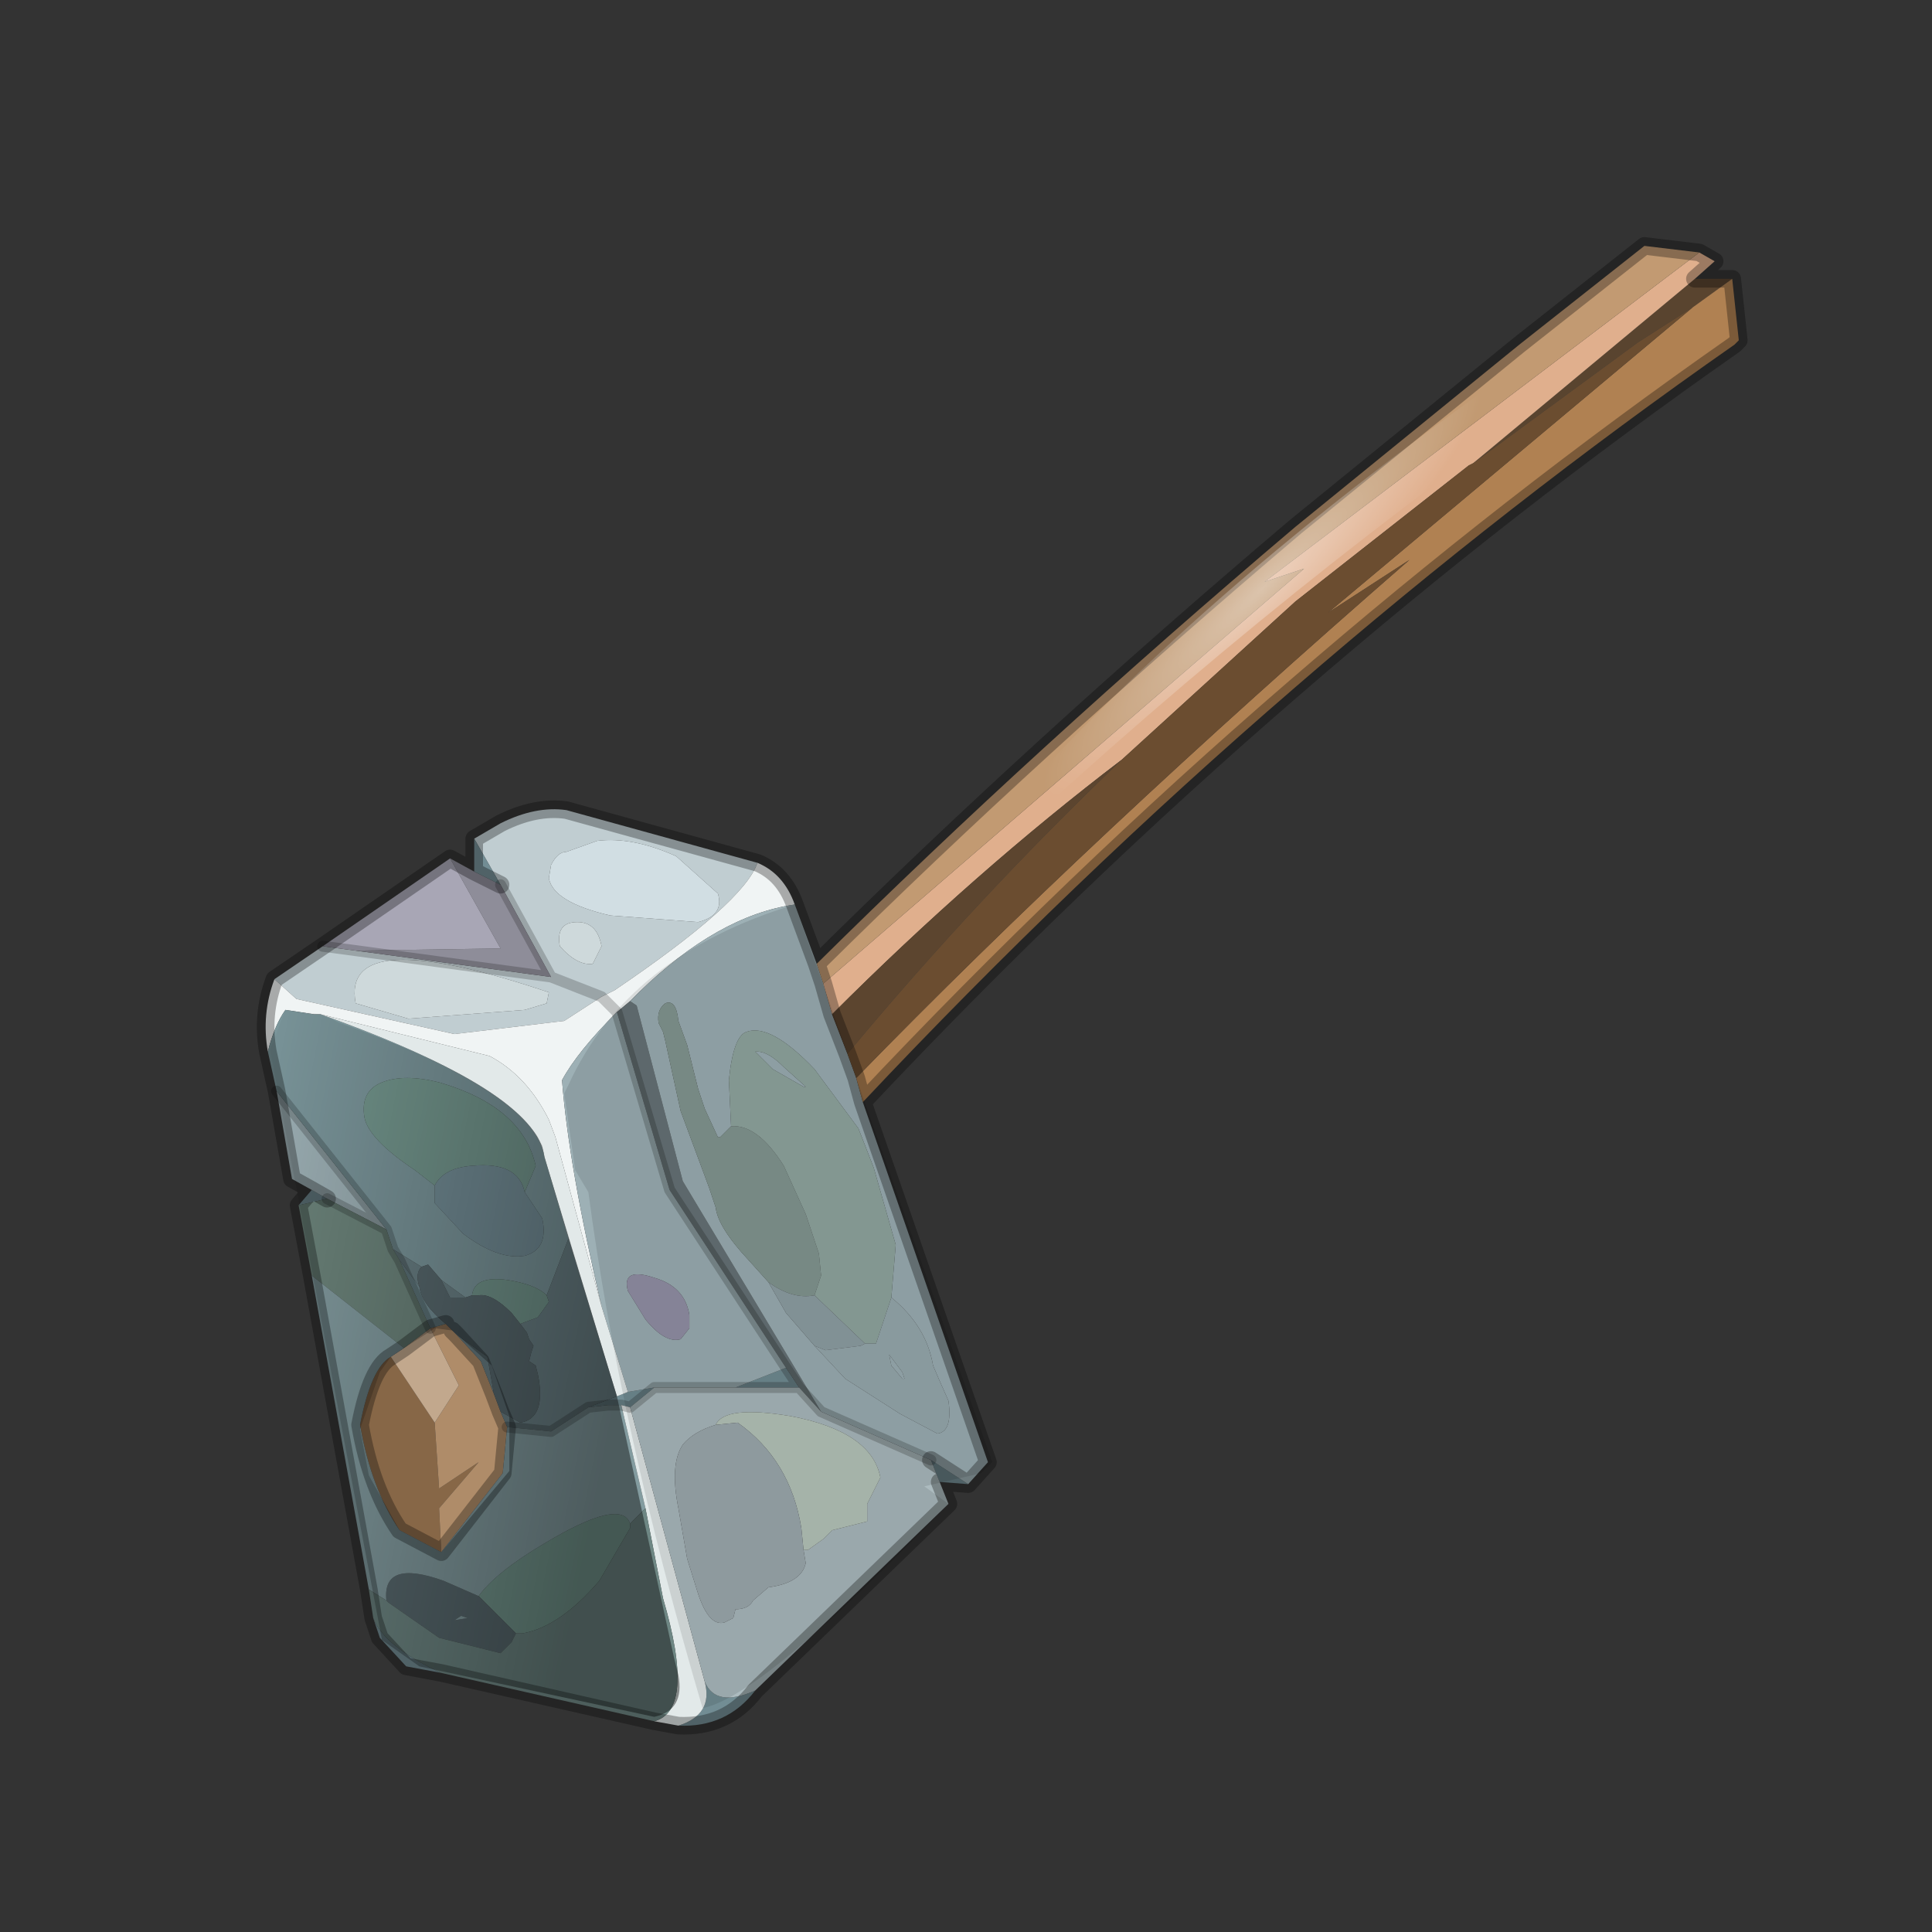 <?xml version="1.0" encoding="UTF-8" standalone="no"?>
<svg xmlns:xlink="http://www.w3.org/1999/xlink" height="440.0px" width="440.0px" xmlns="http://www.w3.org/2000/svg">
  <rect width="100%" height="100%" fill="#333333" stroke="none"/>
  <g transform="matrix(10.0, 0.0, 0.0, 10.0, 0.0, 0.0)">
    <use height="44.0" transform="matrix(1.0, 0.0, 0.0, 1.0, 0.0, 0.0)" width="44.0" xlink:href="#shape0"/>
  </g>
  <defs>
    <g id="shape0" transform="matrix(1.0, 0.0, 0.0, 1.0, 0.0, 0.0)">
      <path d="M44.0 44.0 L0.0 44.0 0.0 0.0 44.0 0.0 44.0 44.0" fill="#33cc33" fill-opacity="0.0" fill-rule="evenodd" stroke="none"/>
      <path d="M8.9 30.9 L9.9 32.4 10.0 33.9 10.9 33.3 10.0 34.35 10.05 35.35 9.1 34.85 Q8.45 33.9 8.2 32.45 8.45 31.15 8.9 30.9" fill="#876747" fill-rule="evenodd" stroke="none"/>
      <path d="M11.25 31.75 L11.4 32.15 11.55 32.5 11.45 33.55 10.05 35.35 10.0 34.35 10.9 33.3 10.0 33.9 9.9 32.4 10.45 31.55 9.8 30.25 10.15 30.15 10.3 30.3 10.4 30.4 10.95 31.0 11.25 31.75" fill="#af8c69" fill-rule="evenodd" stroke="none"/>
      <path d="M9.2 30.7 L9.8 30.25 10.45 31.55 9.9 32.4 8.9 30.9 9.2 30.7" fill="#c2a88d" fill-rule="evenodd" stroke="none"/>
      <path d="M6.25 22.3 L7.35 21.55 8.1 21.65 12.55 22.25 11.4 20.15 10.8 19.1 11.4 18.75 Q12.2 18.35 12.9 18.45 L17.25 19.65 Q16.95 20.55 14.0 22.55 L13.7 22.7 12.85 23.25 10.35 23.55 6.75 22.75 6.25 22.3 M8.1 22.85 L9.3 23.2 11.95 23.0 12.45 22.85 12.5 22.6 Q7.75 21.0 8.1 22.85 M13.7 21.55 Q13.6 21.0 13.15 21.0 12.65 21.0 12.75 21.55 13.15 22.0 13.5 21.95 L13.7 21.55 M13.6 19.15 L12.9 19.4 Q12.7 19.4 12.55 19.7 L12.5 20.0 Q12.6 20.55 13.9 20.85 L15.9 21.0 Q16.5 20.85 16.35 20.35 L15.4 19.5 Q14.4 19.05 13.6 19.15 M13.7 22.7 L12.55 22.25 13.7 22.7" fill="#c0cdd1" fill-rule="evenodd" stroke="none"/>
      <path d="M13.6 19.15 Q14.4 19.05 15.4 19.5 L16.35 20.35 Q16.5 20.85 15.9 21.0 L13.9 20.85 Q12.6 20.55 12.5 20.0 L12.55 19.7 Q12.7 19.4 12.9 19.4 L13.6 19.15" fill="#d1dee3" fill-rule="evenodd" stroke="none"/>
      <path d="M8.1 22.85 Q7.75 21.0 12.5 22.6 L12.45 22.85 11.95 23.0 9.3 23.2 8.1 22.85 M13.7 21.55 L13.5 21.95 Q13.15 22.0 12.75 21.55 12.65 21.0 13.15 21.0 13.6 21.0 13.7 21.55" fill="#ced9db" fill-rule="evenodd" stroke="none"/>
      <path d="M10.25 19.55 L10.8 19.85 11.4 20.15 12.55 22.25 8.1 21.65 11.4 21.6 10.25 19.55" fill="#8e8d99" fill-rule="evenodd" stroke="none"/>
      <path d="M7.35 21.55 L10.25 19.55 11.4 21.6 8.1 21.65 7.35 21.55" fill="#a8a6b5" fill-rule="evenodd" stroke="none"/>
      <path d="M22.05 33.8 L21.4 33.75 21.2 33.25 22.05 33.8 M17.2 38.5 Q16.55 39.35 15.45 39.3 16.25 39.05 16.05 38.3 16.3 38.9 17.2 38.5 M10.05 38.1 L9.25 37.95 8.65 37.3 8.5 36.85 Q8.75 37.5 10.05 38.1 M6.8 27.45 L7.1 27.1 7.45 27.3 6.8 27.45 M10.8 19.85 L10.8 19.1 11.4 20.15 10.8 19.85 M17.9 31.15 L18.2 31.6 16.75 31.6 17.9 31.15 M9.55 29.3 Q9.6 29.7 10.15 30.15 L9.8 30.25 9.1 28.7 9.55 29.3 M14.35 32.05 L14.15 32.0 13.85 32.0 13.4 32.05 14.05 31.8 14.3 31.7 14.9 31.6 14.35 32.05" fill="#728d94" fill-rule="evenodd" stroke="none"/>
      <path d="M6.1 23.95 Q5.95 23.1 6.25 22.3 L6.75 22.75 10.35 23.55 12.85 23.25 13.7 22.7 14.0 22.55 Q16.95 20.55 17.25 19.65 17.85 19.9 18.1 20.6 16.35 20.85 14.55 22.6 L14.35 22.8 14.05 23.05 Q13.15 23.95 12.8 24.6 12.95 26.55 13.7 29.75 L12.65 25.9 12.5 25.5 Q12.0 24.5 11.15 24.05 L7.3 23.1 7.15 23.1 6.5 23.0 Q6.25 23.35 6.1 23.95 M13.7 22.7 L14.05 23.05 13.7 22.7" fill="#f0f4f4" fill-rule="evenodd" stroke="none"/>
      <path d="M14.05 23.05 L14.35 22.8 14.5 22.9 15.55 26.9 18.7 32.15 18.2 31.6 17.9 31.15 15.25 27.1 14.05 23.05" fill="#687478" fill-rule="evenodd" stroke="none"/>
      <path d="M19.65 25.1 L22.5 33.3 22.05 33.8 21.2 33.25 18.7 32.15 15.55 26.9 14.5 22.9 14.35 22.8 14.55 22.6 Q16.35 20.85 18.1 20.6 L18.6 21.95 18.75 22.4 18.95 23.1 19.3 24.0 19.5 24.55 19.65 25.1 M7.1 27.1 L6.65 26.85 6.3 24.85 8.8 28.0 7.45 27.3 7.1 27.1 M13.7 29.75 Q12.95 26.55 12.8 24.6 13.15 23.95 14.05 23.05 L15.25 27.1 17.9 31.15 16.75 31.6 14.9 31.6 14.3 31.7 13.7 29.75 M16.65 25.65 L16.6 25.7 16.4 25.9 16.35 25.9 16.05 25.25 15.9 24.8 15.8 24.4 15.65 23.8 15.45 23.25 Q15.4 22.75 15.15 22.85 14.95 23.0 15.0 23.3 L15.1 23.5 15.15 23.7 15.5 25.3 16.15 27.05 16.3 27.5 Q16.35 27.95 17.05 28.7 L17.5 29.2 17.9 29.9 18.55 30.65 19.25 31.4 20.5 32.2 21.35 32.65 Q21.7 32.6 21.6 31.9 L21.4 31.45 21.25 31.1 Q21.1 30.2 20.3 29.55 L20.4 28.35 19.9 26.6 19.55 25.7 18.55 24.35 Q17.55 23.3 17.0 23.5 16.7 23.6 16.6 24.6 L16.65 25.65 M17.2 23.95 L17.25 23.95 Q17.5 23.95 17.85 24.3 L18.35 24.75 18.3 24.75 17.6 24.35 17.25 24.0 17.2 23.95 M15.7 30.25 L15.7 29.95 Q15.6 29.3 14.9 29.1 14.15 28.85 14.3 29.4 L14.7 30.05 Q15.15 30.6 15.5 30.5 L15.7 30.25 M20.6 31.4 L20.55 31.4 20.3 31.1 20.25 30.85 20.55 31.25 20.6 31.4" fill="#9db0b5" fill-rule="evenodd" stroke="none"/>
      <path d="M17.5 29.2 L17.05 28.7 Q16.35 27.95 16.3 27.5 L16.15 27.05 15.5 25.3 15.15 23.7 15.1 23.5 15.0 23.3 Q14.95 23.0 15.15 22.85 15.4 22.75 15.45 23.25 L15.65 23.8 15.8 24.4 15.9 24.8 16.05 25.25 16.35 25.9 16.4 25.9 16.6 25.7 16.65 25.65 Q17.25 25.6 17.85 26.55 L18.35 27.65 18.65 28.55 18.7 29.05 18.55 29.5 Q18.05 29.6 17.5 29.2" fill="#859993" fill-rule="evenodd" stroke="none"/>
      <path d="M6.3 24.85 L6.1 23.95 Q6.25 23.35 6.5 23.0 L7.15 23.1 7.3 23.1 Q12.2 24.85 12.4 26.35 L12.95 28.2 12.45 29.5 Q12.2 29.25 11.55 29.15 10.8 29.05 10.75 29.5 L10.6 29.55 10.05 29.15 9.75 28.8 9.6 28.85 8.95 28.45 8.8 28.0 6.3 24.85 M11.95 27.15 L12.2 26.55 Q11.9 25.2 10.0 24.65 9.2 24.45 8.7 24.65 8.2 24.85 8.3 25.45 8.4 25.95 9.45 26.65 L9.9 27.0 9.9 27.4 10.55 28.1 Q11.35 28.7 11.95 28.6 12.5 28.45 12.35 27.75 L11.95 27.15" fill="#7b969b" fill-rule="evenodd" stroke="none"/>
      <path d="M9.9 27.0 L9.45 26.65 Q8.4 25.95 8.3 25.45 8.2 24.85 8.7 24.65 9.2 24.45 10.0 24.65 11.9 25.2 12.2 26.55 L11.95 27.15 Q11.8 26.45 10.75 26.55 10.1 26.6 9.9 27.0 M11.85 30.15 L11.65 29.9 Q11.2 29.45 10.9 29.5 L10.75 29.5 Q10.8 29.05 11.55 29.15 12.2 29.25 12.45 29.5 L12.5 29.65 12.25 30.0 11.85 30.15 M10.9 36.35 Q11.3 35.8 12.4 35.15 14.15 34.1 14.35 34.7 L14.35 34.8 13.65 36.0 Q12.75 37.05 11.9 37.2 L11.75 37.2 10.9 36.35" fill="#73968d" fill-rule="evenodd" stroke="none"/>
      <path d="M11.95 27.15 L12.35 27.75 Q12.5 28.45 11.95 28.6 11.35 28.7 10.55 28.1 L9.9 27.4 9.9 27.0 Q10.1 26.6 10.75 26.55 11.8 26.45 11.95 27.15" fill="#738d96" fill-rule="evenodd" stroke="none"/>
      <path d="M10.4 30.4 L11.1 30.9 11.25 31.75 10.95 31.0 10.4 30.4 M11.4 32.15 L11.85 32.4 Q12.45 32.3 12.25 31.3 L12.2 31.1 12.05 31.0 12.1 30.8 12.15 30.65 12.05 30.5 12.0 30.35 11.85 30.15 12.25 30.0 12.5 29.65 12.45 29.5 12.95 28.2 14.05 31.8 13.4 32.05 12.55 32.6 11.55 32.5 11.4 32.15 M10.6 29.55 L10.25 29.55 10.05 29.15 10.6 29.55 M9.6 28.85 Q9.45 29.0 9.55 29.3 L9.1 28.7 8.95 28.45 9.6 28.85" fill="#6a8085" fill-rule="evenodd" stroke="none"/>
      <path d="M7.1 29.05 L6.8 27.45 7.45 27.3 8.8 28.0 8.95 28.45 9.1 28.7 9.8 30.25 9.2 30.7 7.1 29.05" fill="#6d857c" fill-rule="evenodd" stroke="none"/>
      <path d="M11.25 31.75 L11.1 30.9 10.4 30.4 10.3 30.3 10.15 30.15 Q9.6 29.7 9.55 29.3 9.45 29.0 9.6 28.85 L9.75 28.8 10.05 29.15 10.25 29.55 10.6 29.55 10.75 29.5 10.9 29.5 Q11.2 29.45 11.65 29.9 L11.85 30.15 12.0 30.35 12.05 30.5 12.15 30.65 12.1 30.8 12.05 31.0 12.2 31.1 12.25 31.3 Q12.45 32.3 11.85 32.4 L11.4 32.15 11.25 31.75 M10.5 36.8 L10.35 36.9 10.65 36.85 10.5 36.8 M10.9 36.35 L11.75 37.2 11.65 37.4 11.4 37.65 10.0 37.3 8.85 36.5 8.8 36.45 Q8.7 35.5 10.1 36.0 L10.9 36.35" fill="#58696e" fill-rule="evenodd" stroke="none"/>
      <path d="M8.4 36.2 L7.1 29.05 9.2 30.7 8.9 30.9 Q8.45 31.15 8.2 32.45 8.45 33.9 9.1 34.85 L10.05 35.35 11.45 33.55 11.55 32.5 12.55 32.6 13.4 32.05 13.85 32.0 14.15 32.0 14.7 34.35 14.35 34.7 Q14.15 34.1 12.4 35.15 11.3 35.8 10.9 36.35 L10.1 36.0 Q8.7 35.5 8.8 36.45 L8.4 36.2 M10.5 36.8 L10.65 36.85 10.35 36.9 10.5 36.8" fill="#839ca0" fill-rule="evenodd" stroke="none"/>
      <path d="M15.45 39.3 L14.9 39.2 Q15.85 38.95 15.1 36.4 L14.7 34.35 14.15 32.0 14.35 32.05 16.05 38.3 Q16.25 39.05 15.45 39.3 M7.3 23.1 L11.15 24.05 Q12.0 24.5 12.5 25.5 L12.65 25.9 13.7 29.75 14.3 31.7 14.05 31.8 12.95 28.2 12.4 26.35 Q12.2 24.85 7.3 23.1" fill="#e2e9e9" fill-rule="evenodd" stroke="none"/>
      <path d="M15.7 30.25 L15.5 30.5 Q15.15 30.6 14.7 30.05 L14.3 29.4 Q14.15 28.85 14.9 29.1 15.6 29.3 15.7 29.95 L15.7 30.25" fill="#9492a8" fill-rule="evenodd" stroke="none"/>
      <path d="M21.4 33.75 L21.6 34.25 17.2 38.5 Q16.3 38.9 16.05 38.3 L14.35 32.05 14.9 31.6 16.75 31.6 18.2 31.6 18.7 32.15 21.2 33.25 21.4 33.75 M18.3 35.3 L18.4 35.3 18.75 35.05 18.95 34.85 19.75 34.65 19.75 34.25 19.95 33.85 20.05 33.65 Q19.85 32.6 18.0 32.25 16.5 32.0 16.3 32.45 15.8 32.6 15.55 32.9 15.25 33.35 15.45 34.35 L15.65 35.5 15.9 36.3 Q16.15 37.05 16.5 36.95 L16.7 36.85 16.75 36.65 Q17.05 36.65 17.15 36.45 L17.5 36.15 Q18.25 36.05 18.35 35.6 L18.3 35.3" fill="#acbbbf" fill-rule="evenodd" stroke="none"/>
      <path d="M16.65 25.65 L16.6 24.6 Q16.7 23.6 17.0 23.5 17.55 23.3 18.55 24.35 L19.55 25.7 19.9 26.6 20.4 28.35 20.3 29.55 19.95 30.6 19.7 30.6 18.55 29.5 18.7 29.05 18.65 28.55 18.35 27.65 17.85 26.55 Q17.25 25.6 16.65 25.65 M17.2 23.95 L17.25 24.0 17.6 24.35 18.3 24.75 18.35 24.75 17.85 24.3 Q17.5 23.95 17.25 23.95 L17.2 23.95" fill="#92a8a2" fill-rule="evenodd" stroke="none"/>
      <path d="M18.55 30.65 L17.9 29.9 17.5 29.2 Q18.05 29.6 18.55 29.5 L19.7 30.6 19.6 30.65 18.8 30.75 18.55 30.65" fill="#90a1a6" fill-rule="evenodd" stroke="none"/>
      <path d="M20.3 29.55 Q21.1 30.2 21.25 31.1 L21.4 31.45 21.6 31.9 Q21.7 32.6 21.35 32.65 L20.5 32.2 19.25 31.4 18.55 30.65 18.8 30.75 19.6 30.65 19.7 30.6 19.95 30.6 20.3 29.55 M20.6 31.4 L20.55 31.25 20.25 30.85 20.3 31.1 20.55 31.4 20.6 31.4" fill="#99abb0" fill-rule="evenodd" stroke="none"/>
      <path d="M16.3 32.45 Q16.5 32.0 18.0 32.25 19.85 32.6 20.05 33.65 L19.95 33.85 19.75 34.25 19.75 34.65 18.95 34.85 18.75 35.05 18.4 35.3 18.3 35.3 18.25 34.8 Q18.0 33.25 16.8 32.4 L16.3 32.45" fill="#b8c7bc" fill-rule="evenodd" stroke="none"/>
      <path d="M16.3 32.45 L16.8 32.4 Q18.0 33.25 18.25 34.8 L18.3 35.3 18.35 35.6 Q18.25 36.05 17.5 36.15 L17.15 36.45 Q17.05 36.65 16.75 36.65 L16.7 36.85 16.5 36.95 Q16.15 37.05 15.9 36.3 L15.65 35.5 15.45 34.35 Q15.25 33.35 15.55 32.9 15.8 32.6 16.3 32.45" fill="#9eabb0" fill-rule="evenodd" stroke="none"/>
      <path d="M14.9 39.2 L10.05 38.1 Q8.75 37.5 8.5 36.85 L8.4 36.2 8.8 36.45 8.85 36.5 10.0 37.3 11.4 37.65 11.65 37.4 11.75 37.2 11.9 37.2 Q12.75 37.05 13.65 36.0 L14.35 34.8 14.35 34.7 14.7 34.35 15.1 36.4 Q15.85 38.95 14.9 39.2" fill="#6e8784" fill-rule="evenodd" stroke="none"/>
      <path d="M38.6 6.35 L39.45 6.35 38.55 7.0 37.3 7.8 33.55 10.55 38.6 6.35" fill="#59442f" fill-rule="evenodd" stroke="none"/>
      <path d="M39.45 6.35 L39.6 7.75 39.5 7.85 Q34.35 11.45 29.5 15.65 24.4 20.05 19.65 25.1 L19.5 24.55 Q24.8 19.1 32.1 12.75 L30.25 13.95 38.55 7.0 39.45 6.35" fill="#b08152" fill-rule="evenodd" stroke="none"/>
      <path d="M38.7 5.75 L39.05 5.95 38.6 6.35 33.55 10.55 33.45 10.6 29.5 13.7 25.55 17.3 Q22.2 19.85 18.95 23.1 L18.75 22.4 29.7 12.95 28.8 13.25 38.7 5.75" fill="#e0af8d" fill-rule="evenodd" stroke="none"/>
      <path d="M18.6 21.95 Q23.6 17.0 29.5 12.0 L34.6 7.85 37.45 5.6 38.7 5.75 28.8 13.25 29.7 12.95 18.75 22.4 18.6 21.95" fill="#c29a72" fill-rule="evenodd" stroke="none"/>
      <path d="M19.3 24.0 L18.95 23.1 Q22.2 19.85 25.55 17.3 22.25 20.45 19.3 24.0" fill="#5c452f" fill-rule="evenodd" stroke="none"/>
      <path d="M25.55 17.3 L29.5 13.7 33.45 10.6 33.55 10.55 37.3 7.8 38.55 7.0 30.25 13.95 32.1 12.75 Q24.8 19.1 19.5 24.55 L19.3 24.0 Q22.25 20.45 25.55 17.3" fill="#6b4d30" fill-rule="evenodd" stroke="none"/>
      <path d="M18.6 21.95 Q23.6 17.0 29.5 12.0 L34.6 7.85 37.45 5.6 38.7 5.75 39.05 5.95 38.6 6.35 39.45 6.35 39.6 7.75 39.5 7.85 Q34.35 11.45 29.5 15.65 24.4 20.05 19.65 25.1 L22.5 33.3 22.05 33.8 21.4 33.75 21.6 34.25 17.2 38.5 Q16.55 39.35 15.45 39.3 L14.9 39.2 10.05 38.1 9.25 37.95 8.65 37.3 8.5 36.85 8.4 36.2 7.1 29.05 6.8 27.45 7.1 27.1 6.65 26.85 6.3 24.85 6.1 23.95 Q5.95 23.1 6.25 22.3 L7.35 21.55 10.25 19.55 10.8 19.85 10.8 19.1 11.4 18.75 Q12.2 18.35 12.9 18.45 L17.25 19.65 Q17.85 19.9 18.1 20.6 L18.6 21.95 18.75 22.4 M19.5 24.55 L19.65 25.1 M11.4 20.15 L10.8 19.85 M18.95 23.1 L19.3 24.0 M18.95 23.1 L18.75 22.4 M19.5 24.55 L19.3 24.0 M11.25 31.75 L11.4 32.15 M10.3 30.3 L10.4 30.4 10.95 31.0 11.25 31.75 M10.05 35.35 L11.45 33.55 11.55 32.5 11.4 32.15 M7.45 27.3 L7.1 27.1 M9.8 30.25 L9.2 30.7 8.9 30.9 M10.05 35.35 L9.1 34.85 Q8.45 33.9 8.2 32.45 8.45 31.15 8.9 30.9 M10.15 30.15 L9.8 30.25 M22.05 33.8 L21.2 33.25" fill="none" stroke="#000000" stroke-linecap="round" stroke-linejoin="round" stroke-opacity="0.302" stroke-width="0.4"/>
      <path d="M14.05 23.05 L13.7 22.7 M7.35 21.55 L8.1 21.65 12.55 22.25 13.7 22.7 M11.4 20.15 L12.55 22.25 M14.05 23.05 L15.25 27.1 17.9 31.15 18.2 31.6 18.7 32.15 M14.15 32.0 L14.35 32.05 14.9 31.6 M13.4 32.05 L13.85 32.0 14.15 32.0 M11.55 32.5 L12.55 32.6 13.4 32.05 M18.2 31.6 L16.75 31.6 14.9 31.6 M8.95 28.45 L9.1 28.7 M8.95 28.45 L8.8 28.0 7.45 27.3 M9.8 30.25 L9.1 28.7 M6.3 24.85 L8.8 28.0 M21.2 33.25 L18.7 32.15" fill="none" stroke="#000000" stroke-linecap="round" stroke-linejoin="round" stroke-opacity="0.2" stroke-width="0.25"/>
      <path d="M6.5 23.0 L7.3 23.1 7.75 23.3 Q11.45 24.6 12.25 25.9 L12.35 26.1 12.4 26.35 14.05 31.8 15.35 37.75 15.45 38.15 Q15.6 38.95 14.9 39.1 L9.55 37.95 8.7 37.35 6.15 23.9 6.5 23.0 M9.9 30.25 L8.9 30.9 8.65 31.25 8.2 32.55 8.4 33.6 9.1 34.85 10.05 35.35 11.6 33.5 11.6 32.25 11.2 31.1 10.3 30.3 9.9 30.25" fill="url(#gradient0)" fill-rule="evenodd" stroke="none"/>
      <path d="M12.85 24.9 L12.95 24.7 Q14.3 21.75 18.1 20.6 L22.6 33.3 22.35 33.55 21.05 33.85 21.6 34.25 Q17.35 38.65 16.0 38.9 14.1 32.45 13.4 27.15 L13.1 26.65 12.85 24.9" fill="#000000" fill-opacity="0.102" fill-rule="evenodd" stroke="none"/>
      <path d="M35.8 7.55 Q37.15 7.35 35.55 8.95 28.55 13.85 22.05 20.0 21.05 20.65 22.4 19.05 27.05 13.55 35.0 8.05 L35.8 7.55" fill="url(#gradient1)" fill-rule="evenodd" stroke="none"/>
    </g>
    <linearGradient gradientTransform="matrix(-0.006, -9.0E-4, 0.002, -0.01, 9.2, 30.75)" gradientUnits="userSpaceOnUse" id="gradient0" spreadMethod="pad" x1="-819.2" x2="819.2">
      <stop offset="0.0" stop-color="#000000" stop-opacity="0.412"/>
      <stop offset="1.0" stop-color="#000000" stop-opacity="0.0"/>
    </linearGradient>
    <radialGradient cx="0" cy="0" gradientTransform="matrix(0.001, -0.003, -0.006, 0.005, 28.75, 13.4)" gradientUnits="userSpaceOnUse" id="gradient1" r="819.2" spreadMethod="pad">
      <stop offset="0.0" stop-color="#ffffff" stop-opacity="0.412"/>
      <stop offset="1.0" stop-color="#ffffff" stop-opacity="0.0"/>
    </radialGradient>
  </defs>
</svg>

